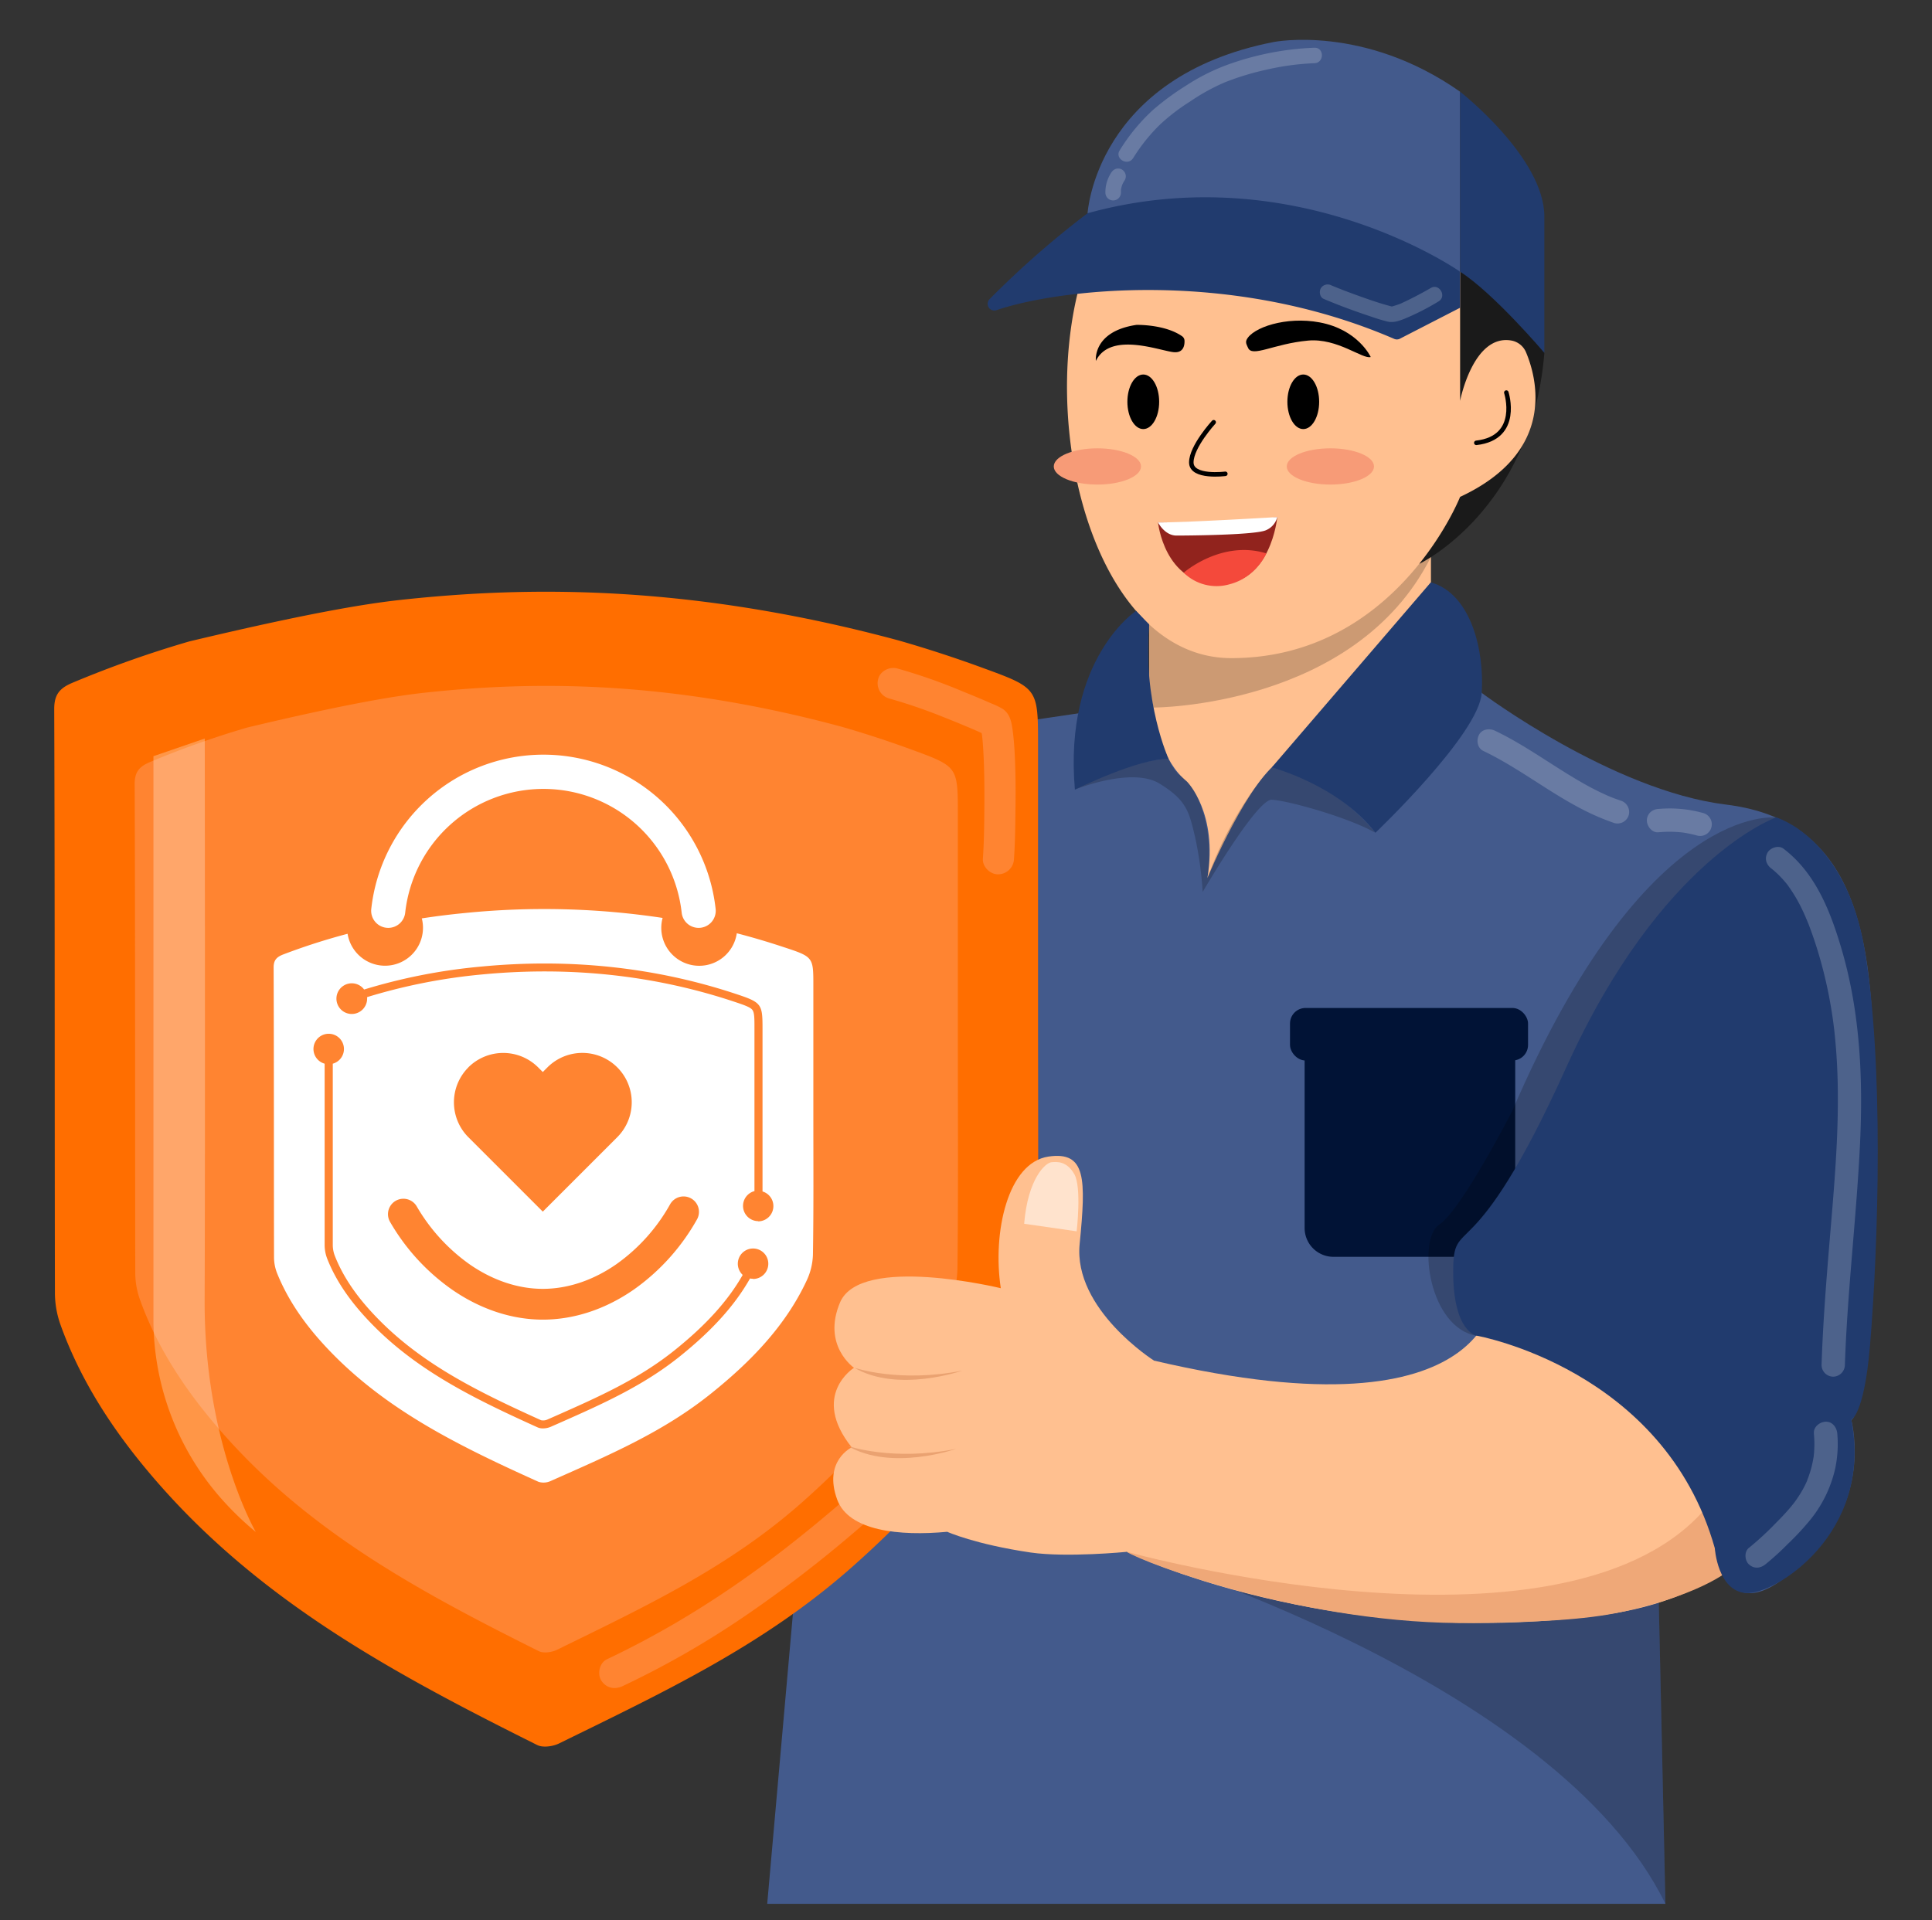 <svg id="Layer_1" data-name="Layer 1" xmlns="http://www.w3.org/2000/svg" viewBox="0 0 745.39 740.92"><rect x="0" y="0" width="745.39" height="740.92" fill="#333333" stroke="none"/><defs><style>.cls-1{fill:#ffc090;}.cls-2{fill:#435a8c;}.cls-18,.cls-3{opacity:0.2;}.cls-4{fill:#1a1a1a;}.cls-5{fill:none;stroke:#000;stroke-linecap:round;stroke-linejoin:round;stroke-width:1.74px;}.cls-6{fill:#91231d;}.cls-7{fill:#f79b77;}.cls-8{fill:#f4493b;}.cls-13,.cls-16,.cls-9{fill:#fff;}.cls-10{fill:#213b6e;}.cls-11{fill:#ff6e00;}.cls-12{fill:#ff8431;}.cls-13{opacity:0.28;}.cls-14{fill:#efa878;}.cls-15{fill:#eaa271;}.cls-16{opacity:0.55;}.cls-17{fill:#011336;}</style></defs><polygon class="cls-1" points="443.33 240.92 443.33 358.86 552.08 358.86 552.08 209.07 443.33 240.92"/><path class="cls-2" d="M443.33,240.92s-4.23,45.5,14.63,60.7c0,0,12.06,12.06,7.87,37.22,0,0,16.25-39.31,29.35-46.13s52.94-29.27,52.41-38.74,4.49-24.86,4.49-24.86l19.63,38.31s50.29,37.67,94.11,43.05,56.22,39,56.91,95.94-3.4,140.88-8.48,141.51c0,0,7,26-11.43,47S673.62,619,666,610.14s62.9-78.09-28.19-90.15l4.73,214.69H296l19.58-221L211.42,566.33s-29.83-15.23-26-67.93,44.45-57.77,44.45-57.77l60.31-130.79s8.89-18.41,26-20.32,102.22-14.6,102.22-14.6,3.91-32.81,29.85-43.19Z"/><path class="cls-3" d="M443.33,240.92s-1.84,16.88,1.73,32.12c0,0,77.85,0,107-58.1Z"/><path class="cls-3" d="M434.66,598.81s165.48,48.86,207.88,135.87l-3.7-167.84Z"/><path class="cls-4" d="M563.32,104.85V170l-15.73,47.59s43.35-20.65,48.24-81.38C595.83,136.16,587,108.58,563.32,104.85Z"/><path class="cls-1" d="M563.32,104.85V154.7s5-25.93,19.84-23.28a7.58,7.58,0,0,1,5.61,4.55c4,9.53,12.21,38.24-25.45,55.78,0,0-24.61,62.22-88.27,62.22-57.74,0-79.45-108.08-50.83-164.34C424.22,89.63,498.6,74.67,563.32,104.85Z"/><path d="M456.05,129.74a2.18,2.18,0,0,1,.95,1.75c.06,1.68-.35,4.63-3.91,4.43-4.95-.27-24.57-8.31-30.29,3.35,0,0-1.37-11.38,15.67-13.9C438.47,125.37,449.38,125.09,456.05,129.74Z"/><path d="M528.84,137.76s-4.84-10.57-19.7-13.35c-13-2.43-25.93,2-28.19,6.71-.58,1.2.31,2.45.52,3,1.53,4,9.79-1.46,23.22-2.69C516,130.39,525.81,138.77,528.84,137.76Z"/><ellipse cx="441.09" cy="155.05" rx="6.13" ry="10.53"/><ellipse cx="502.82" cy="155.05" rx="6.13" ry="10.53"/><path class="cls-5" d="M468.25,162.94s-8.63,9.41-8.63,15.51,13.13,4.39,13.13,4.39"/><path class="cls-6" d="M446.78,201.58s24.7.35,46-2c0,0-2.33,26.21-23,25.87S446.78,201.58,446.78,201.58Z"/><ellipse class="cls-7" cx="423.39" cy="180" rx="16.83" ry="6.99"/><ellipse class="cls-7" cx="513.28" cy="180" rx="16.83" ry="6.99"/><path class="cls-8" d="M456.69,221s14.52-12.78,31.89-7.45c0,0-3.93,9.28-14.21,11.92A18.1,18.1,0,0,1,456.69,221Z"/><path class="cls-9" d="M446.78,201.58s2.5,5.09,7.13,5.09,30.94-.2,34.67-2.13a7.46,7.46,0,0,0,4.21-5S455.41,201.77,446.78,201.58Z"/><path class="cls-2" d="M419.6,82.29s3-52.63,71.86-66.09c0,0,34.69-6.93,71.86,19.19v69.46Z"/><path class="cls-10" d="M563.32,35.39s32.51,25.39,32.51,48.17v52.6s-19.51-23-32.51-31.31Z"/><path class="cls-11" d="M400.49,390.75V287.61c0-22.08,0-22.08-21.54-29.95q-16.08-5.88-32.31-10.53C265.38,225.21,202.87,226.37,156,231.34c-10.35,1.1-30.73,3.7-83,16.19A417.93,417.93,0,0,0,28,263.46c-4.88,2.05-7.11,4.45-7.08,10.22.26,72.93.14,152.53.27,225.46a37,37,0,0,0,2.2,12.21c7.2,20,18.41,37.8,31.88,54.22,41.18,50.2,94.07,78.93,152,107.83,2.17,1.09,6,.56,8.4-.6,41-20.11,79-37.94,113.1-68.13,28.1-24.91,52.37-52.8,67.06-87.54A54.77,54.77,0,0,0,400.28,497C400.72,461.58,400.49,426.16,400.49,390.75Z"/><path class="cls-12" d="M369.55,400.6V314.28c0-18.48,0-18.48-18-25.07q-13.45-4.92-27-8.81c-68-18.34-120.33-17.38-159.59-13.21-8.66.92-25.72,3.09-69.49,13.54a350.15,350.15,0,0,0-37.59,13.34c-4.08,1.72-5.94,3.72-5.92,8.55.22,61,.12,127.66.23,188.7A30.7,30.7,0,0,0,54,501.53c6,16.73,15.4,31.64,26.68,45.38,34.46,42,78.73,66.06,127.19,90.26,1.82.9,5,.46,7-.51,34.32-16.83,66.17-31.75,94.67-57,23.52-20.85,43.83-44.19,56.12-73.27a45.8,45.8,0,0,0,3.74-16.85C369.74,459.88,369.55,430.24,369.55,400.6Z"/><path class="cls-9" d="M269.59,358.06h0A6.58,6.58,0,0,1,263,352.2a53.66,53.66,0,0,0-106.67,0,6.57,6.57,0,0,1-6.54,5.86h0a6.59,6.59,0,0,1-6.55-7.31,66.83,66.83,0,0,1,132.86,0A6.59,6.59,0,0,1,269.59,358.06Z"/><path class="cls-9" d="M313.8,431.47V380.24c0-11,0-11-11.81-14.87q-8.82-2.92-17.73-5.23a14.64,14.64,0,1,1-28.62-5.92,306,306,0,0,0-76-1.92q-8.51.81-16.9,2.1a14.64,14.64,0,1,1-28.64,5.94,247.08,247.08,0,0,0-24.65,7.91c-2.67,1-3.89,2.21-3.88,5.08.14,36.22.08,75.75.15,112a16.91,16.91,0,0,0,1.21,6.06c4,9.92,10.1,18.77,17.49,26.93C147,543.22,176,557.49,207.8,571.84a6.58,6.58,0,0,0,4.6-.3c22.5-10,43.37-18.84,62-33.83,15.42-12.37,28.74-26.22,36.79-43.48a25.2,25.2,0,0,0,2.45-10C313.93,466.64,313.8,449.05,313.8,431.47Zm-23.22,62a6.06,6.06,0,0,1-1.21-.12c-5.87,10.38-14.61,20.06-27.11,30.09-14.21,11.41-30,18.42-46.79,25.84l-3,1.32a7.69,7.69,0,0,1-3,.61,4.9,4.9,0,0,1-2-.37c-25.88-11.7-48.78-23-66.92-43-6.61-7.29-11.26-14.46-14.23-21.92a14.77,14.77,0,0,1-1.07-5.41c0-11.38,0-21.62,0-31.62,0-12.71,0-24.84,0-38.42a5.88,5.88,0,1,1,3.14,0c0,13.58,0,25.72,0,38.43,0,10,0,20.24,0,31.62a11.71,11.71,0,0,0,.85,4.25c2.82,7.11,7.28,14,13.63,21,17.74,19.58,40.34,30.74,65.89,42.29a4,4,0,0,0,2.39-.25l3-1.32c16.56-7.33,32.2-14.26,46.1-25.42,12.14-9.74,20.61-19.1,26.29-29.09a5.88,5.88,0,1,1,4,1.57ZM181.33,488c8.88,6.12,18.59,9.36,28.09,9.36,9.69,0,19.57-3.33,28.55-9.63a70.27,70.27,0,0,0,20.6-23.06,5.95,5.95,0,0,1,10.4,5.78,82.55,82.55,0,0,1-24.17,27c-11,7.72-23.23,11.79-35.38,11.79-11.92,0-24-4-34.85-11.47a81.8,81.8,0,0,1-24.07-26.23,5.94,5.94,0,0,1,10.28-6A71.09,71.09,0,0,0,181.33,488Zm-.64-76.11a19.07,19.07,0,0,1,26.93,0l1.8,1.8,1.79-1.8a19,19,0,1,1,26.94,26.94l-28.73,28.73-28.73-28.73A19.07,19.07,0,0,1,180.69,411.92Zm111.84,59.34a5.89,5.89,0,0,1-1.45-11.59c0-3.78,0-7.56,0-11.26s0-7.23,0-10.84v-40.8c0-3.87,0-6-.83-7.06s-3.24-1.89-7.5-3.3c-30.53-10.1-63.09-13.57-96.8-10.34a220.42,220.42,0,0,0-44.31,8.74,5.25,5.25,0,0,1,0,.56,5.92,5.92,0,1,1-1.16-3.49A223.38,223.38,0,0,1,185.62,373c34.14-3.28,67.14.25,98.08,10.48,10.1,3.34,10.49,3.84,10.49,13.34v40.8c0,3.61,0,7.22,0,10.83s0,7.52,0,11.33a5.89,5.89,0,0,1-1.69,11.53Z"/><path class="cls-13" d="M59.2,291.81V508.74a104.42,104.42,0,0,0,25.67,69A118.48,118.48,0,0,0,98.7,591.19s-20-34.28-19.75-89.72S79,285,79,285Z"/><path class="cls-12" d="M343.77,562.6c-13,12.08-26.46,23.77-40.5,34.69l-.51.4c-.16.13-.91.71-.25.2l-.77.59-2.76,2.1q-2.6,2-5.22,3.89-5.34,3.9-10.79,7.65-10.91,7.47-22.33,14.19-12.93,7.56-26.49,14c-2.85,1.33-3.8,5.65-2.16,8.2,1.89,2.94,5.16,3.59,8.21,2.16a344.72,344.72,0,0,0,46.32-26.44,488.74,488.74,0,0,0,43.13-33c7.69-6.54,15.2-13.26,22.61-20.11a6.06,6.06,0,0,0,0-8.49A6.13,6.13,0,0,0,343.77,562.6Z"/><path class="cls-12" d="M391.5,291.16c-.16-3.36-.43-6.7-.9-10-.42-2.93-1.1-5.82-3.74-7.59a29.66,29.66,0,0,0-4.58-2.2c-3.48-1.54-7-3-10.53-4.42a218.58,218.58,0,0,0-25.58-9c-3-.81-6.66,1-7.38,4.19a6.1,6.1,0,0,0,4.19,7.38,204.21,204.21,0,0,1,22,7.6q2.76,1.08,5.49,2.21l2.38,1,.3.12.92.39c1.55.67,3.13,1.33,4.66,2.06,0,.16.07.32.09.48l.06.34c.06.59.13,1.19.19,1.79.13,1.43.23,2.87.31,4.31.41,7.21.45,14.46.4,21.68-.05,6.63-.11,13.28-.57,19.89-.22,3.14,2.91,6.14,6,6a6.14,6.14,0,0,0,6-6c.41-5.88.49-11.79.55-17.67C391.89,306.16,391.87,298.65,391.5,291.16Zm-11-7.44a1.06,1.06,0,0,0,.21.11A1.08,1.08,0,0,1,380.48,283.72Z"/><path class="cls-10" d="M384.47,119.69c23.12-7.92,89.77-16.47,153.42,11.08a2.62,2.62,0,0,0,2.43-.18l23-11.83V104.85S499.81,60.14,419.6,82.29a354.73,354.73,0,0,0-37.83,33.17A2.58,2.58,0,0,0,384.47,119.69Z"/><path class="cls-3" d="M414.71,304.68s21.89-8.83,32.57-2.34,11.51,11.09,13.81,20.72A138.6,138.6,0,0,1,464,344.21s20.84-35.8,26.64-35.59,29.24,6.64,40,12.74a74.73,74.73,0,0,0-40-25.21s-14.24,14.08-24.83,42.69c0,0,3.28-17.87-4.71-32.84a21.9,21.9,0,0,0-5.37-6.4c-3.08-2.19-4.85-6.68-4.85-6.68S437.16,292.42,414.71,304.68Z"/><path class="cls-10" d="M438.32,235.73s-28,18.37-23.61,69c0,0,25.07-12.41,36.19-11.76,0,0-10.12-22.12-7.57-52Z"/><path class="cls-10" d="M490.66,296.15s25.64,6.68,40,25.21c0,0,39.93-38,41-53.94s-3.91-38.23-19.63-42.7Z"/><path class="cls-5" d="M581.16,151.49s5.64,17.44-11.58,19.4"/><path class="cls-1" d="M576.86,497s2.48,59.42-131.6,28.06l-10.6,73.74s77.75,38.54,183.88,24.37C709,611.1,712.75,522.53,712.75,522.53Z"/><path class="cls-14" d="M434.66,598.81s166,46,222-15.17c0,0,11.81,10.11,11.81,21.24,0,0-9.87,9.94-42.57,17.11-14.64,3.21-33.2,3.94-57.31,4.31C504.94,627.28,441.2,603.12,434.66,598.81Z"/><path class="cls-1" d="M445.26,525.07s-31.2-19.77-28.72-45,2.51-35.87-12-33.76c-15.71,2.3-21.7,29.22-18.42,50.8,0,0-54.05-13.13-62,5.45-7.09,16.66,5.36,25.26,5.36,25.26s-16.91,10.6-.88,30.71c0,0-11.08,5.24-5.6,20.16,4.46,12.15,24.11,14.13,42.45,12.42,0,0,10.67,4.83,32.22,8,13.94,2,36.91-.25,36.91-.25s15.5-15.8,18.48-36.64S453.61,535.67,445.26,525.07Z"/><path class="cls-15" d="M329.56,527.78s17.26,6,41.79,1.11C371.35,528.89,346.47,537.68,329.56,527.78Z"/><path class="cls-15" d="M327.12,558s17.26,6,41.79,1.11C368.91,559.09,344,567.88,327.12,558Z"/><path class="cls-16" d="M395.13,472.24l20.26,2.92s2-17-.9-22.06-6.63-4.82-8.86-4.6S396.59,454.66,395.13,472.24Z"/><rect class="cls-17" x="497.7" y="388.97" width="91.84" height="20.27" rx="6"/><path class="cls-17" d="M503.39,406.38h81.2a0,0,0,0,1,0,0v67.48A11.12,11.12,0,0,1,573.46,485h-59a11.12,11.12,0,0,1-11.12-11.12V406.38A0,0,0,0,1,503.39,406.38Z"/><path class="cls-3" d="M685.22,315.5s-50.15-6.73-101.7,113.06c0,0-19.55,38.23-28.23,44s-3.8,39.89,14.37,42.9S685.22,315.5,685.22,315.5Z"/><path class="cls-10" d="M719.33,366c7.55,43.89,5.42,114.07,2.13,153.34-2.23,26.63-7.21,28.54-7.21,28.54,8.63,43.86-29.58,67.65-40.59,66.88s-12.07-17.34-12.07-17.34c-19.53-69.25-91.93-82-91.93-82s-9-1.45-9-24.6,7,2.13,43.61-78.9,81-96.48,81-96.48S711.92,323,719.33,366Z"/><g class="cls-18"><path class="cls-9" d="M572.22,289.75c13.46,6.42,25.17,15.86,38.42,22.65a91,91,0,0,0,12.24,5.23,4.53,4.53,0,0,0,5.53-3.15,4.6,4.6,0,0,0-3.14-5.53l-2.37-.84-1.36-.53c-.22-.09-1.38-.57-.67-.27-1.67-.72-3.31-1.49-4.94-2.3-3.27-1.64-6.44-3.46-9.57-5.36-6.26-3.8-12.32-7.91-18.59-11.68-3.58-2.16-7.23-4.19-11-6-2.12-1-5-.65-6.16,1.62-1.06,2-.65,5.07,1.61,6.15Z"/></g><g class="cls-18"><path class="cls-9" d="M639.86,321.17a45.22,45.22,0,0,1,10.07.18l-1.19-.16a45.48,45.48,0,0,1,6,1.24,4.5,4.5,0,0,0,2.39-8.68,48.11,48.11,0,0,0-17.26-1.58,4.92,4.92,0,0,0-3.19,1.32,4.52,4.52,0,0,0-1.31,3.18c.1,2.25,2,4.74,4.5,4.5Z"/></g><g class="cls-18"><path class="cls-9" d="M683.49,335.2c-.78-.6.25.2.33.27.31.25.61.51.9.77.59.52,1.17,1.06,1.72,1.61a43.26,43.26,0,0,1,3.13,3.52c-.62-.77.19.25.25.34l.7,1c.41.59.81,1.2,1.2,1.81.9,1.39,1.72,2.83,2.5,4.3.68,1.3,1.32,2.62,1.93,4,.16.36.33.73.49,1.1,0,.1.55,1.33.17.4.34.81.66,1.62,1,2.43,1.15,3,2.18,6,3.13,9a173.67,173.67,0,0,1,4.74,18.81c.57,3,1.07,6,1.49,8.95,0,.15.2,1.45.05.36l.15,1.17c.1.77.2,1.55.29,2.33.17,1.55.33,3.11.47,4.67,2.31,25.39-.07,50.91-2.19,76.23-1.35,16.14-2.62,32.29-3.16,48.48a4.53,4.53,0,0,0,4.5,4.5,4.59,4.59,0,0,0,4.5-4.5c.94-28.11,4.36-56,5.78-84.12,1.3-25.71.22-51.68-7.1-76.52-4.26-14.42-10-29.25-22.4-38.63-1.88-1.42-5.11-.35-6.16,1.62-1.25,2.37-.39,4.63,1.62,6.16Z"/></g><g class="cls-18"><path class="cls-9" d="M699.81,553.1a42.08,42.08,0,0,1,.11,6.92c0,.58-.1,1.15-.16,1.73s-.07.57,0,.09c0,.28-.09.57-.13.85-.19,1.14-.43,2.27-.71,3.39s-.62,2.23-1,3.32c-.19.55-.4,1.08-.6,1.63s-.22.53,0,.12c-.12.27-.23.53-.35.79a41.18,41.18,0,0,1-3.29,5.87c-.6.9-1.23,1.79-1.9,2.65.48-.62-.56.67-.65.79-.37.45-.75.89-1.13,1.33-1.53,1.76-3.15,3.44-4.8,5.09a116.29,116.29,0,0,1-10.45,9.65c-1.87,1.45-1.64,4.86,0,6.36,2,1.82,4.36,1.55,6.36,0a103.86,103.86,0,0,0,8.58-7.8,101.56,101.56,0,0,0,7.8-8.27,48.3,48.3,0,0,0,10.57-21,45.88,45.88,0,0,0,.78-13.48c-.23-2.33-1.91-4.61-4.5-4.5-2.25.1-4.75,2-4.5,4.5Z"/></g><g class="cls-18"><path class="cls-9" d="M432.91,65.44a3,3,0,0,0-2.31-.3,3.31,3.31,0,0,0-1.79,1.37,13.77,13.77,0,0,0-2.34,7.84,3.1,3.1,0,0,0,.88,2.12,3,3,0,0,0,5.12-2.12c0-.37,0-.73,0-1.1a11.18,11.18,0,0,1,.58-2.13,9.84,9.84,0,0,1,.89-1.58,3,3,0,0,0-1.08-4.1Z"/><path class="cls-9" d="M507.09,18.42a110.66,110.66,0,0,0-34.36,6.88,78.64,78.64,0,0,0-15.17,7.76,100.16,100.16,0,0,0-12.81,9.44A73.05,73.05,0,0,0,432,58c-2.07,3.27,3.12,6.28,5.19,3a68.27,68.27,0,0,1,10.35-12.92,76.69,76.69,0,0,1,11.57-8.88,78.75,78.75,0,0,1,13.5-7.45,104.75,104.75,0,0,1,16.64-5,98.77,98.77,0,0,1,17.86-2.36C510.94,24.29,511,18.29,507.09,18.42Z"/><path class="cls-9" d="M552,111.14c-3.67,2.13-7.43,4.1-11.28,5.87l-.4.19c-.21.06-.43.16-.64.23q-1,.36-2,.66l-.7.19c-4.6-1.18-9.11-2.78-13.58-4.39-1.75-.63-3.48-1.28-5.21-1.94l-2.36-.93-2.12-.87a3.1,3.1,0,0,0-4.11,1.07c-.74,1.26-.42,3.47,1.08,4.11,6.14,2.61,12.43,4.91,18.78,7a60.43,60.43,0,0,0,6,1.79c2.25.48,4.41-.33,6.49-1.14A95.26,95.26,0,0,0,555,116.32C558.31,114.38,555.29,109.19,552,111.14Z"/></g></svg>